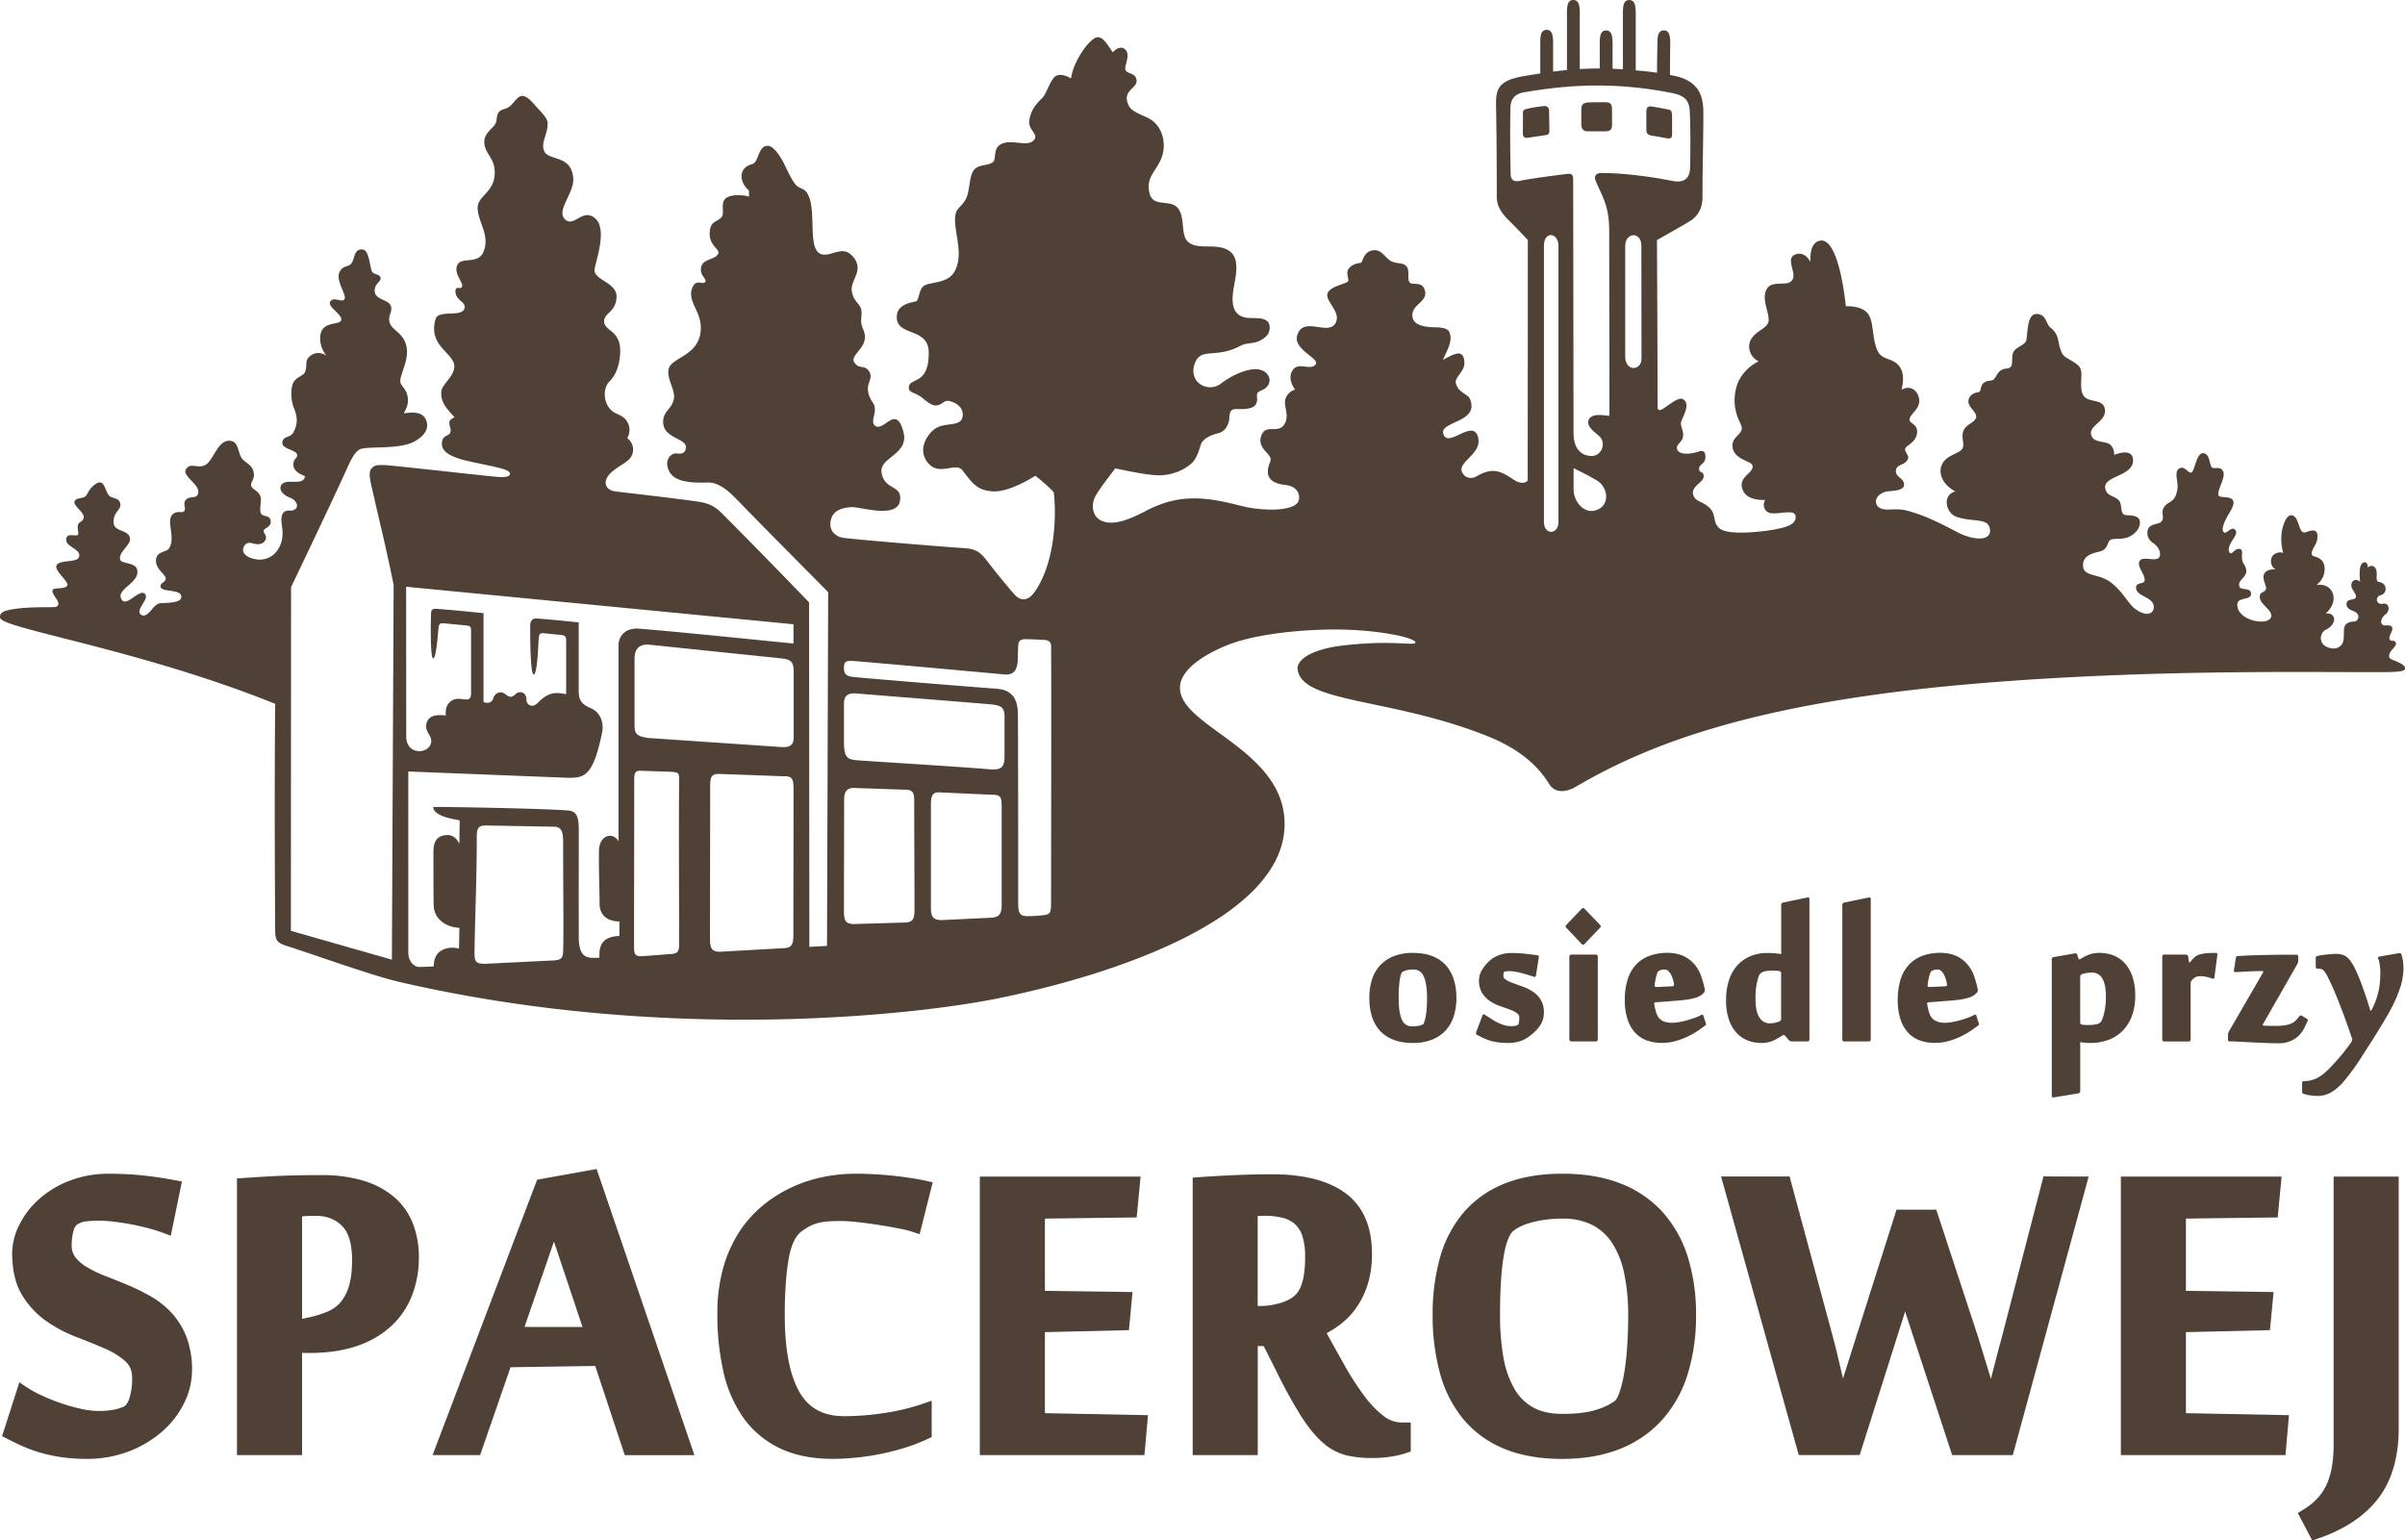 <svg xmlns="http://www.w3.org/2000/svg" viewBox="0 0 1375.18 880.94"><defs><style>.cls-1,.cls-2{fill:#504137;}.cls-2{fill-rule:evenodd;}</style></defs><title>Zasób 2</title><g id="Warstwa_2" data-name="Warstwa 2"><g id="Layer_1" data-name="Layer 1"><g id="spacerowej"><path class="cls-1" d="M109.79,783.82A42.25,42.25,0,0,1,105.46,802,51.45,51.45,0,0,1,93.2,818.22a63.52,63.52,0,0,1-19,11.57,66.47,66.47,0,0,1-24.87,4.48A97.59,97.59,0,0,1,36,833.41a94.66,94.66,0,0,1-11.57-2.32,77.52,77.52,0,0,1-10.48-3.63c-3.23-1.4-6.51-3-9.77-4.64l-3-1.55,9.9-30.82,4.42,3a60.11,60.11,0,0,0,7.75,4.28,108.58,108.58,0,0,0,10.84,4.43,104.83,104.83,0,0,0,11.79,3.4,46.89,46.89,0,0,0,10.36,1.3,45.91,45.91,0,0,0,8.65-.66,27.31,27.31,0,0,0,5.8-1.78l.14-.06c1.06-.43,2.13-1.94,3-4.26a36,36,0,0,0,1.71-12.21c0-4-1.23-7-3.77-9.34a43.61,43.61,0,0,0-11.65-7.27c-5-2.21-10.49-4.44-16.3-6.65a79.51,79.51,0,0,1-17.36-9.16,49.23,49.23,0,0,1-13.85-14.9c-3.76-6.19-5.66-14.29-5.66-24.07A36.6,36.6,0,0,1,10.76,701a48.67,48.67,0,0,1,10.9-14.67,56.38,56.38,0,0,1,17.47-10.88,62.13,62.13,0,0,1,23.5-4.23,183.49,183.49,0,0,1,19.38,1c6.13.67,12.18,1.57,18,2.68l4,.76-6.34,31L93.22,705c-2.47-.92-5.35-1.82-8.55-2.66s-6.59-1.61-9.91-2.24S68.15,699,65,698.61a71.18,71.18,0,0,0-8.23-.55,68.12,68.12,0,0,0-7.43.38,11.78,11.78,0,0,0-4.93,1.66,5.61,5.61,0,0,0-2.28,3.42A29.27,29.27,0,0,0,41,712a11.06,11.06,0,0,0,2.1,7,23.85,23.85,0,0,0,6.69,5.67,68.41,68.41,0,0,0,10.39,5c4.15,1.6,8.43,3.33,12.74,5.13A118.36,118.36,0,0,1,86,741.21,51.47,51.47,0,0,1,98,750.65a44.1,44.1,0,0,1,8.59,13.8A52.36,52.36,0,0,1,109.79,783.82Z"/><path class="cls-1" d="M236.11,699.74a38.43,38.43,0,0,0-10.62-15.1,48.59,48.59,0,0,0-17.6-9.42A82.48,82.48,0,0,0,183.65,672c-3.55,0-7.35,0-11.3.08s-7.94.17-11.77.33-7.66.36-11.31.58-7,.44-10.05.66l-3.72.26V832.13h37.21V773.71h4.21c10.58,0,19.89-1.4,27.68-4.17a53.93,53.93,0,0,0,19.65-11.72,47.24,47.24,0,0,0,11.55-17.56,59.7,59.7,0,0,0,3.7-21.09A53.2,53.2,0,0,0,236.11,699.74Zm-63.4,54.46V695.6c.75-.07,1.49-.13,2.22-.17,1.86-.11,3.69-.16,5.43-.16,6.39,0,11.36,1.89,15.21,5.78s5.74,10.39,5.74,19.43c0,6.33-.65,11.54-1.94,15.5a24.59,24.59,0,0,1-5,9.12,20.13,20.13,0,0,1-7.33,5.07,67.49,67.49,0,0,1-10.15,3.15Z"/><path class="cls-1" d="M341.14,668.51l-34,6.09-59.8,157.53h27.19l17.4-50.26,48.42-.73,16.89,51h39.83Zm-41.21,90.31L316.75,710l16.33,48.86Z"/><path class="cls-1" d="M527.43,802.85l5.31-1.82v20.78l-2.3,1.08a100.41,100.41,0,0,1-12.56,4.87,132.83,132.83,0,0,1-13.7,3.55c-4.66,1-9.43,1.69-14.16,2.19a130.8,130.8,0,0,1-13.8.77c-11.82,0-22.07-2.07-30.46-6.15a54.16,54.16,0,0,1-20.71-17.36,73.3,73.3,0,0,1-11.39-26.28,147.73,147.73,0,0,1-3.47-33.15,95.6,95.6,0,0,1,3.44-26.64,75.64,75.64,0,0,1,9.46-20.8,67.15,67.15,0,0,1,14-15.27,78.23,78.23,0,0,1,16.61-10.11,80.68,80.68,0,0,1,17.87-5.61,95.3,95.3,0,0,1,17.65-1.71c3.43,0,7.13.11,11,.33s7.6.53,11.19.92,7,.85,10.13,1.34,5.72,1,7.78,1.44l4,.89-7.47,29.67-4.09-1.36a66.51,66.51,0,0,0-7.88-1.92c-3.57-.71-7.42-1.39-11.43-2s-8-1.18-11.95-1.61a91.55,91.55,0,0,0-9.49-.64c-2.84,0-5.4.08-7.59.24a31.16,31.16,0,0,0-5.61.87,21.24,21.24,0,0,0-4.57,1.73A32.58,32.58,0,0,0,458.6,704l-.09.06c-3.58,2.53-6.09,7.75-7.48,15.49-1.53,8.59-2.31,19.5-2.31,32.45,0,19.54,2.85,34.42,8.49,44.2,5.29,9.19,13.66,13.66,25.58,13.66a151.51,151.51,0,0,0,23-1.84A124.49,124.49,0,0,0,527.43,802.85Z"/><polygon class="cls-1" points="656.41 809.28 654.4 832.13 560.26 832.13 560.26 672.83 652.19 672.83 649.95 696.21 597.47 696.86 597.47 738.19 647.58 738.86 645.53 760.66 597.47 761.8 597.47 808.13 656.41 809.28"/><path class="cls-1" d="M801.62,813.47a17,17,0,0,1-10.47-3.71,57.71,57.71,0,0,1-11-11.44,156.76,156.76,0,0,1-11.36-17.61c-3.25-5.77-6.67-11.91-10.2-18.31a61.72,61.72,0,0,0,7.19-4.56,43.5,43.5,0,0,0,9.58-9.75A49.1,49.1,0,0,0,782,734.68a58,58,0,0,0,2.49-17.81c0-15.49-5.1-27.12-15.16-34.56-9.69-7.16-23.82-10.8-42-10.8-6.81,0-14,.17-21.51.5s-14.16.72-20.14,1.16l-3.7.27V832.13h37.21V769.77h3.39l6.91,13.69a287.87,287.87,0,0,0,14.33,26.15c4.23,6.63,8.43,11.78,12.48,15.3a32.12,32.12,0,0,0,13.32,7.27,63.12,63.12,0,0,0,15,1.59,66.5,66.5,0,0,0,10.73-.79,55,55,0,0,0,8.58-2l2.74-.91V813.47ZM719.14,695.35h.17c1.46-.05,2.73-.08,3.87-.08a40.49,40.49,0,0,1,10.59,1.25,16.1,16.1,0,0,1,6.87,3.67,15.7,15.7,0,0,1,4.09,6.77,38,38,0,0,1,1.53,11.71,63.84,63.84,0,0,1-.76,10.79,29.56,29.56,0,0,1-1.85,6.62,13.88,13.88,0,0,1-2.26,3.7,16.31,16.31,0,0,1-2.62,2.37,25.38,25.38,0,0,1-7.71,3.27,40,40,0,0,1-10.67,1.42h-1.25Z"/><path class="cls-1" d="M965.1,718.86a69.43,69.43,0,0,0-14.38-25.68,63.27,63.27,0,0,0-24.07-16.38c-9.46-3.73-20.63-5.61-33.22-5.61s-23.7,1.89-33,5.62A59.94,59.94,0,0,0,837,693.25,67.88,67.88,0,0,0,823.45,719a119.66,119.66,0,0,0-4.26,33,124,124,0,0,0,4.17,33.23,70.31,70.31,0,0,0,13.24,26.17,59.35,59.35,0,0,0,23.28,17c9.32,3.91,20.55,5.9,33.39,5.9,12.48,0,23.64-1.95,33.16-5.79a64,64,0,0,0,24.23-16.81,70.7,70.7,0,0,0,14.44-26.16A112.47,112.47,0,0,0,969.8,752,109.56,109.56,0,0,0,965.1,718.86Zm-71.75,89.68c-6.79,0-12.49-1.28-16.93-3.82a28.55,28.55,0,0,1-10.71-10.9A55.26,55.26,0,0,1,859.62,776a139,139,0,0,1-1.9-24c0-14.26.72-25.68,2.15-34,1.7-9.82,4.18-13.07,5.51-14.12,2.7-2.15,6.54-3.86,11.41-5.08a69.16,69.16,0,0,1,16.72-1.93,36.9,36.9,0,0,1,16.85,3.58,30.11,30.11,0,0,1,11.43,10.31,50.07,50.07,0,0,1,6.87,17.25A114.19,114.19,0,0,1,931,752c0,6.12-.19,12.13-.57,17.87a150,150,0,0,1-1.75,15.5,66.85,66.85,0,0,1-2.84,11.37c-1.22,3.33-2.31,4.33-2.77,4.64a39.1,39.1,0,0,1-11.6,5.19C906.78,807.88,900.7,808.54,893.35,808.54Z"/><path class="cls-1" d="M1194.29,672.83l-43.37,159.3h-34.67l-26.87-82c0-.08-.05-.16-.07-.24-.09.33-.19.66-.28,1l0,.13-25.66,81.07h-34.85l-44.41-159.3h39.18l25.09,93c1,3.77,2,7.84,3,12.12q1.28,5.54,2.43,10.44,1.74-5.55,3.73-11.75,2-6.37,3.52-11.12l23.37-73.71h22.73l24.2,73.65c1,3.25,2.14,7,3.4,11.18s2.47,8.18,3.65,11.92l3-11.69c1.08-4.21,2.08-8,3-11.23l24.06-92.86Z"/><polygon class="cls-1" points="1308.85 809.28 1306.84 832.13 1212.7 832.13 1212.7 672.83 1304.63 672.83 1302.39 696.21 1249.91 696.86 1249.91 738.19 1300.02 738.86 1297.97 760.66 1249.91 761.8 1249.91 808.13 1308.85 809.28"/><path class="cls-1" d="M1371.58,672.83v144c0,16.47-3.95,30-11.74,40.1s-19.33,17.77-34.46,22.93l-3.23,1.1-8.27-15.7,3.2-2a36,36,0,0,0,8.73-7.22,30.54,30.54,0,0,0,5.15-8.48,44.53,44.53,0,0,0,2.63-10.08,85.26,85.26,0,0,0,.78-11.83V672.83Z"/></g><g id="osiedle_przy" data-name="osiedle przy"><path class="cls-1" d="M826.42,551.67c-4.21-4.48-10.46-6.75-18.58-6.75a29.54,29.54,0,0,0-10.69,1.8,21.2,21.2,0,0,0-7.89,5.22,21.75,21.75,0,0,0-4.76,8.2A34,34,0,0,0,783,570.72c0,8.29,2.17,14.72,6.44,19.1s10.49,6.62,18.45,6.62a29.5,29.5,0,0,0,10.69-1.8,21.12,21.12,0,0,0,7.89-5.22,21.55,21.55,0,0,0,4.76-8.2,34.27,34.27,0,0,0,1.55-10.65C832.73,562.49,830.61,556.13,826.42,551.67Zm-24.66,31.77c-1.35-2.65-2-7-2-12.8,0-1.94,0-3.82.14-5.59s.26-3.37.48-4.78a16.43,16.43,0,0,1,.82-3.31l.37-.94c.19-.12.75-.42,1.24-.66a8.86,8.86,0,0,1,1.81-.59,16.69,16.69,0,0,1,3.4-.34,6,6,0,0,1,5.89,3.6c1.38,2.73,2.08,7,2.08,12.69,0,2-.07,3.88-.19,5.73a41.76,41.76,0,0,1-.58,4.81,20.93,20.93,0,0,1-.91,3.42l-.34.87-.31.21s-.46.22-1,.44a7.14,7.14,0,0,1-1.48.42,17.78,17.78,0,0,1-3.43.31A6.08,6.08,0,0,1,801.76,583.44Z"/><path class="cls-1" d="M882.79,578.67a13.28,13.28,0,0,1-1.87,7.28,21.92,21.92,0,0,1-4.1,4.76c-.78.67-1.62,1.35-2.5,2a17.13,17.13,0,0,1-3.14,1.9,18.12,18.12,0,0,1-3.95,1.32,23.53,23.53,0,0,1-5.1.49,38.29,38.29,0,0,1-9.34-1.06,42,42,0,0,1-7.15-3c-.49-.26-1.12-.62-1.4-.8s-.36-.74-.17-1.26l3.61-9.65a.77.77,0,0,1,1.13-.47l1.63,1s1.27.79,2.42,1.56a30.53,30.53,0,0,0,3.46,2,24.84,24.84,0,0,0,3.82,1.5,13.19,13.19,0,0,0,3.89.58,14.52,14.52,0,0,0,2.49-.2l.61-.11a7.26,7.26,0,0,0,1.1-.68l.21-.85a13.54,13.54,0,0,0,.29-3,2.82,2.82,0,0,0-1.12-2.41,15.38,15.38,0,0,0-3.89-2.09c-1.69-.65-3.53-1.3-5.47-1.95a26.59,26.59,0,0,1-5.85-2.76,15.8,15.8,0,0,1-4.72-4.6,13.31,13.31,0,0,1-2-7.54,11.64,11.64,0,0,1,1.89-6.2,21.27,21.27,0,0,1,3.91-4.76,17.66,17.66,0,0,1,5.87-3.55,21.72,21.72,0,0,1,7.32-1.14,70.46,70.46,0,0,1,7,.38c2.44.26,5.88.71,5.88.71l1.75.24a.9.9,0,0,1,.6,1.1l-1.64,10.51a.78.78,0,0,1-1,.71l-1.79-.59s-1.23-.39-2.44-.73-2.42-.68-3.62-1-2.29-.52-3.39-.69a19.15,19.15,0,0,0-2.83-.24,12.84,12.84,0,0,0-2.35.15l-.42.09a1.15,1.15,0,0,0-.53.38l-.06.23a6.45,6.45,0,0,0-.21,1.66,2.38,2.38,0,0,0,1.07,2.11,17,17,0,0,0,3.92,2c1.68.62,3.49,1.26,5.54,2a28.87,28.87,0,0,1,5.86,2.75,15.42,15.42,0,0,1,4.74,4.57A13.15,13.15,0,0,1,882.79,578.67Z"/><path class="cls-1" d="M915,529a1.05,1.05,0,0,1,0,1.44l-9.1,9.52a1,1,0,0,1-1.38,0l-9-9.5a1.05,1.05,0,0,1,0-1.45l9-9.43a1,1,0,0,1,1.39,0Z"/><rect class="cls-1" x="897.36" y="545.9" width="16.25" height="49.64" rx="1"/><path class="cls-1" d="M974,580.86a.78.78,0,0,0-1.1-.53c-.43.23-1.19.61-1.69.85,0,0-.61.29-1.82.74s-2.63.92-4.15,1.37-3.07.82-4.74,1.13a24.65,24.65,0,0,1-4.63.47c-3.39,0-5.84-1-7.47-3s-2.4-7.08-2.4-7.08c-.07-.54-.14-1.12-.14-1.28s.45-.32,1-.37l11.3-.86,2-.17s3.33-.29,5-.58a35.64,35.64,0,0,0,4.26-.95,11.28,11.28,0,0,0,3.09-1.36,7.68,7.68,0,0,0,1.35-1.13c.37-.41.73-.84.81-1a1.6,1.6,0,0,0,.14-.74c0-.3,0-.61,0-.68s-.11-.57-.24-1.1c0,0-1.48-6.18-2.83-8.8a20.8,20.8,0,0,0-5-6.45,17.73,17.73,0,0,0-6.33-3.46,23.9,23.9,0,0,0-6.9-1,30.9,30.9,0,0,0-9.51,1.43,20.4,20.4,0,0,0-7.89,4.7,21.71,21.71,0,0,0-5.21,8.45,37.16,37.16,0,0,0-1.83,12.43,34.46,34.46,0,0,0,1.6,11.16,20.58,20.58,0,0,0,4.46,7.67,17,17,0,0,0,6.8,4.35,24.87,24.87,0,0,0,8.25,1.33,29.2,29.2,0,0,0,7.3-.91,42,42,0,0,0,6.64-2.32A46.83,46.83,0,0,0,970,590c1.79-1.15,4-2.78,4-2.78l1.25-.91c.24-.17.29-.75.12-1.27Zm-27.19-21.59a18.08,18.08,0,0,1,.8-2.73l.29-.73a5.3,5.3,0,0,1,1.15-.85,3.22,3.22,0,0,1,.77-.28,7.79,7.79,0,0,1,2-.25,2.84,2.84,0,0,1,2.08.8,8.79,8.79,0,0,1,1.83,2.58,15.66,15.66,0,0,1,1.21,3.67c.18.85.29,1.53.29,1.53a.88.88,0,0,1-.84,1l-9.36.43a.86.86,0,0,1-.92-1s0-.22.09-.84A34.29,34.29,0,0,1,946.82,559.27Z"/><path class="cls-1" d="M1019.49,516.15a1.28,1.28,0,0,0-1,1.2v25.23c0,.55,0,1.28,0,1.63s.07,1.21.07,1.24a2.37,2.37,0,0,1-1,0s-1.14-.14-2.21-.24c-1.68-.15-3.27-.23-4.73-.23a25.16,25.16,0,0,0-9.84,1.86,21,21,0,0,0-7.52,5.38,23.49,23.49,0,0,0-4.7,8.53,36.47,36.47,0,0,0-1.6,11.17,34,34,0,0,0,1.64,11.17,21.46,21.46,0,0,0,4.45,7.65,17,17,0,0,0,6.52,4.35,21.55,21.55,0,0,0,7.52,1.34,16.63,16.63,0,0,0,7.93-1.84c1.77-.93,4.21-2.5,4.21-2.5a1.17,1.17,0,0,1,1.49.22l2.07,2.46a2.43,2.43,0,0,0,1.64.76h9.2a1,1,0,0,0,1-1V514a.79.79,0,0,0-1-.8ZM1006,557.42a6.55,6.55,0,0,1,1.47-1.31,6.07,6.07,0,0,1,1.8-.66,22.23,22.23,0,0,1,4.61-.42,32.34,32.34,0,0,1,3.56.28,1.17,1.17,0,0,1,1,1.13v26.27a1.58,1.58,0,0,1-.92,1.37s-.72.29-1.67.57a13.84,13.84,0,0,1-3.86.54,6.75,6.75,0,0,1-5.81-3.11c-1.58-2.23-2.38-5.9-2.38-10.91a39.25,39.25,0,0,1,1.05-10.19A17.58,17.58,0,0,1,1006,557.42Z"/><path class="cls-1" d="M1068.69,513.21a.79.79,0,0,1,1,.8v80.53a1,1,0,0,1-1,1h-14.25a1,1,0,0,1-1-1V517.35a1.28,1.28,0,0,1,1-1.2Z"/><path class="cls-1" d="M1130.07,580.86a.78.78,0,0,0-1.1-.53c-.43.23-1.19.61-1.69.85,0,0-.61.29-1.82.74s-2.63.92-4.14,1.37-3.08.82-4.74,1.13a24.84,24.84,0,0,1-4.64.47c-3.39,0-5.84-1-7.47-3s-2.4-7.08-2.4-7.08c-.07-.54-.14-1.12-.14-1.28s.45-.32,1-.37l11.3-.86,2-.17s3.33-.29,5-.58a35.64,35.64,0,0,0,4.26-.95,11.14,11.14,0,0,0,3.09-1.36,7.68,7.68,0,0,0,1.35-1.13c.37-.41.73-.84.81-1a1.6,1.6,0,0,0,.14-.74c0-.3,0-.61,0-.68s-.11-.57-.24-1.1c0,0-1.48-6.18-2.83-8.8a20.8,20.8,0,0,0-5-6.45,17.77,17.77,0,0,0-6.32-3.46,24,24,0,0,0-6.91-1,30.9,30.9,0,0,0-9.51,1.43,20.29,20.29,0,0,0-7.88,4.7,21.61,21.61,0,0,0-5.22,8.45,37.16,37.16,0,0,0-1.83,12.43,34.46,34.46,0,0,0,1.6,11.16,20.58,20.58,0,0,0,4.46,7.67,17,17,0,0,0,6.8,4.35,24.91,24.91,0,0,0,8.25,1.33,29.2,29.2,0,0,0,7.3-.91,42,42,0,0,0,6.64-2.32,46.83,46.83,0,0,0,5.87-3.17c1.79-1.15,4-2.78,4-2.78l1.25-.91c.24-.17.29-.75.12-1.27Zm-27.77-18.17a34.29,34.29,0,0,1,.58-3.42,18.08,18.08,0,0,1,.8-2.73l.29-.73a5.3,5.3,0,0,1,1.15-.85,3.22,3.22,0,0,1,.77-.28,7.79,7.79,0,0,1,2-.25,2.84,2.84,0,0,1,2.08.8,8.79,8.79,0,0,1,1.83,2.58,15.66,15.66,0,0,1,1.21,3.67c.18.85.29,1.53.29,1.53a.88.88,0,0,1-.83,1l-9.37.43a.86.86,0,0,1-.92-1S1102.22,563.31,1102.3,562.69Z"/><path class="cls-1" d="M1219.25,558.21a21.23,21.23,0,0,0-4.5-7.61,17.44,17.44,0,0,0-6.54-4.34,21.65,21.65,0,0,0-7.53-1.34,17.27,17.27,0,0,0-7.74,1.63c-1.45.71-3.41,1.92-3.41,1.92a.73.73,0,0,1-1.13-.44l-.6-2.06a1.14,1.14,0,0,0-1.26-.79l-12.33,2.15a1.24,1.24,0,0,0-1,1.17v78.25a.83.83,0,0,0,1,.84l14.27-2.37a1.22,1.22,0,0,0,1-1.16V598.79s0-1.32-.07-2.48v-.13c0-.14.44-.19,1-.09l.59.08a31.34,31.34,0,0,0,4.06.27,29.72,29.72,0,0,0,10.72-1.84,22.19,22.19,0,0,0,8.19-5.4,24,24,0,0,0,5.17-8.55,33.31,33.31,0,0,0,1.79-11.29A33.81,33.81,0,0,0,1219.25,558.21Zm-18.2,26.44a5.11,5.11,0,0,1-2.52,1.11,22.77,22.77,0,0,1-4.41.42,28.46,28.46,0,0,1-3-.15l-.66-.07a1.24,1.24,0,0,1-1-1.17V558.42a1.48,1.48,0,0,1,1-1.31s.93-.31,1.87-.52a17.57,17.57,0,0,1,3.89-.42,6.48,6.48,0,0,1,5.65,3.05c1.52,2.2,2.28,5.78,2.28,10.63A39.31,39.31,0,0,1,1203,580C1202.12,583.24,1201.4,584.3,1201.05,584.65Z"/><path class="cls-1" d="M1267.19,544.92a.8.8,0,0,1,.72,1L1266.2,559a.76.76,0,0,1-1,.68l-1.82-.59s-1-.31-2.1-.52a12.89,12.89,0,0,0-4.78-.16,4,4,0,0,0-1.26.48,6.79,6.79,0,0,0-1.3,1c-.4.38-.62.61-.62.61a2.89,2.89,0,0,0-.7,1.72v32.37a1,1,0,0,1-1,1h-14.24a1,1,0,0,1-1-1V546.9a1,1,0,0,1,1-1H1250a1.22,1.22,0,0,1,1.16,1l.46,3.05c.09.55.42.64.74.21l.3-.39a21.54,21.54,0,0,1,2-2.16,7.61,7.61,0,0,1,1.54-1.14,11.25,11.25,0,0,1,1.85-.72,22.9,22.9,0,0,1,3.38-.63c1.52-.13,3.9-.17,3.9-.17Z"/><path class="cls-1" d="M1319,582.55c.48.27.74.78.58,1.12s-.47,1-.7,1.53c0,0-.68,1.44-1.35,2.77a17.14,17.14,0,0,1-2.9,4.08,15.15,15.15,0,0,1-4.75,3.24,17.72,17.72,0,0,1-7.24,1.31c-1.92,0-4.32-.05-7.13-.16s-5.66-.23-8.36-.38-5.21-.27-7.4-.37c-2.68-.13-3.29-.14-3.29-.14h-1.75c-.41,0-.75-.45-.75-1v-2.78a4.53,4.53,0,0,1,.5-1.87l19.55-33.76c.28-.47,0-.85-.5-.84,0,0-4.6.07-7.15.19l-6.33.33-1.93.1a.74.74,0,0,1-.77-.93l1.15-7.25c.08-.55.42-1,.75-1l1.6-.1s2.56-.14,5.25-.25,5.47-.18,8.54-.26,6.14-.13,9.33-.15,7.68,0,7.68,0h1.75c.42,0,.75.45.75,1v2.4a4.52,4.52,0,0,1-.49,1.87L1294,585.63c-.27.48-.14.89.29.9l2.65.09,1,0,2,.05,1.24,0a31.43,31.43,0,0,0,5.91-.46,14.28,14.28,0,0,0,3.59-1.16,7.48,7.48,0,0,0,2.11-1.54c.63-.67,1.19-1.34,1.19-1.34.36-.42.83-1,1-1.28a1.08,1.08,0,0,1,1.27,0Z"/><path class="cls-1" d="M1374.29,553.53a35.58,35.58,0,0,1-1.65,10.56,70,70,0,0,1-4.22,10.4c-1.7,3.41-3.61,6.83-5.67,10.19s-4,6.59-6,9.77c-2.13,3.3-3.88,6-5.27,8.22s-2.66,4.14-3.78,5.77-2.19,3.13-3.25,4.55-2.28,3-3.64,4.63a29.12,29.12,0,0,1-7.47,6.82,15.47,15.47,0,0,1-7.92,2.29,31.82,31.82,0,0,1-4.29-.32,24.33,24.33,0,0,1-2.81-.56l-1.47-.44c-.27-.1-.5-.63-.5-1.18v-5a1,1,0,0,1,1-1h.48a16.8,16.8,0,0,0,2-.14,17.76,17.76,0,0,0,4-1.1,21,21,0,0,0,5.64-3.68,48.79,48.79,0,0,0,3.62-3.51c1.39-1.46,2.85-3.09,4.35-4.82s3-3.55,4.37-5.39c1.24-1.61,2.86-3.89,2.86-3.89a2.18,2.18,0,0,0,.26-1.76s-3.13-9.14-4.81-13.62c-1.75-4.69-3.4-8.87-4.9-12.44s-2.83-6.48-4-8.75a18.13,18.13,0,0,0-2.57-4.13,3,3,0,0,0-1.34-.85l-.77-.19c-.29,0-1,0-1.47,0a1,1,0,0,1-.94-1v-5c0-.55.25-1.07.55-1.15l1.53-.38s.4-.09,1.36-.23,1.84-.24,2.82-.34,1.92-.2,2.84-.27,1.74-.12,2.39-.12a13.57,13.57,0,0,1,4,.56,8.55,8.55,0,0,1,2.59,1.5,13.23,13.23,0,0,1,1.37,1.43,27.7,27.7,0,0,1,2.54,4c1.08,2.11,2.2,4.66,3.35,7.59s2.32,6.19,3.51,9.77c.87,2.62,2.28,7.25,2.28,7.25.16.53.5.56.76.07,0,0,1-1.81,1.5-3.09a43.43,43.43,0,0,0,2.16-6.22,38.78,38.78,0,0,0,1.1-6.12c.19-2.07.29-4.29.29-6.6a18.78,18.78,0,0,0-.1-1.93c-.08-.71-.16-1.39-.26-2.05s-.2-1.22-.32-1.75l-.14-.62c-.07-.2-.28-.74-.47-1.21a.76.76,0,0,1,.65-1l11.39-2c.54-.09,1.08.1,1.19.43s.33,1,.48,1.55a22.81,22.81,0,0,1,.49,2.47A29.57,29.57,0,0,1,1374.29,553.53Z"/></g><path id="sygnet" class="cls-2" d="M1366.33,376.18c-1.62-3.87,5.59-6.75,3.25-9.19-1.27-1.33-2.43.32-3.21-1.54s2.65-5.27,1.27-7-4.56.11-5.68-1.6c-1.25-1.92.76-4.54,1.79-5.27,3.5-2.5,2.15-7.07-1.08-6.34-4,.92-4.77-3.95-1.5-4.83,4.29-1.15,3.73-7.06-.84-7.58-2.37-.27-.75-4.17-1.58-6.84-1-3.18-3.9-2.68-4.75-1.33-.1-1.66-.6-3.75-2.67-2.92s-2.41,5.09-1.83,10.92c-2.67-2.19-4.83-.45-5,1.69-.25,2.56,2.7,4.85,2.67,6.82-.05,2.12-3.92,1.18-5,2.86s-.24,4.13,2.94,5.19c3.8,1.27,4.07,3.75,2.5,5.57-1.17,1.35-2.72-.09-5.61,1.76-2.64,1.69-1.32,6-2.07,9.92-.59,3.09-3.94,5.63-8.82,3.75-5.84-2.25-4.56-8.5-1.16-10.14,6.71-3.26,5.85-10-.15-9.23,8.44-7.25,4.25-17.94-5.19-16.25,2.34-2.09,5-5,4.57-10.44-.2-2.37-1.88-5.06-5.73-5.92-2.13-.47-2-2.33-.5-5,1-1.8,2.33-3.75,2.17-7-.13-2.69-1.59-3.83-6.59-1.91-4.3,1.64-3.58-8.17-7.5-9.5-3-1-4.75,3.16-5.75,6.75-2.07,7.41.32,14.79.25,14.75-1.67-1-4.84-.3-6.3,1.92a5.59,5.59,0,0,0,2,7.47c-2.19-.5-6.28.39-6.82,3.19-.63,3.27,1.71,6.16,1.3,7.83-.59,2.38-3.5,1.33-3.58,4.47-.13,4.78,8.73,8.24,6.16,12.33s-17,1.48-18.79-6.05c-1.75-7.16,7.83-3.33,7.66-8.08-.12-3.55-5.66-1.75-6.52-3.74-2.14-4.93,7.36-5.51,2.27-13.34-2.28-3.52.59-8.09-2.33-8.42s-4,3.24-5.35,2.38c-1.65-1.09-.63-4.15.68-6.38,1.48-2.51,3.6-4.75,2.38-6.62-1.88-2.88-5,1.9-6.31,1.31-3-1.31,1.33-8.87,2.44-10.69,1.36-2.24,3.66-5.92,2.29-7.93-1.7-2.49-6.87-1.06-8-2.49-1.72-2.27,4.4-10.52,2.4-14.08-1.72-3.07-4.56-1-6.22-2s-1-8.43-5.41-8.24c-3.74.16-4.62,10.91-6.62,11.1s-3.62-4.07-6.75-2.38-.57,7.69-1,11.13c-1.18,9.68-5.73,6.71-8.25,12-1,2.06.73,4.93-.75,7s-6.12,1.18-7.75,4.25a6.63,6.63,0,0,0,2.63,8.12c3.51,2.39,4.54,5.51,4,7.57-1.2,4.18-9.76-.51-11.63,2.93-1.69,3.09,3.62,7.94,2.9,11.31-.41,1.88-4.72.65-4.85,3.69-.23,5.5,10.5,5.17,10.13,11.63-.2,3.37-4.15,5.34-10.38.87-4.41-3.17-6.5-9.1-13.75-15s-16.75-3.12-16.33-10.59c.33-5.95,7-6.62,10.34-7.63,3.74-1.15,3.66-5.25,5.16-6.3,1.83-1.29,5.94-.15,9.9-1.54,3.37-1.19,6.55-4.17,7.06-7.56,1-6.63-8-4.3-9.29-5.66-2-2-.71-5.59-2.65-7.91-2.46-2.93-7.24-2.15-7.85-7.25-.84-7,16.58-6.56,15.91-16.18-.49-7.11-10.75-2.63-10.75-2.63s.19-4.61-3-6.33-8.76-.57-10.13-5c-1.74-5.66,9.13-7.78,7.76-15-1.16-6.1-9.22-3.24-12.13-7.52s-.13-12.36-1.94-15.82-8.53-5.3-10.06-7.91c-3.41-5.82-1-10.57-6.87-15.13-2.75-2.12-2.37-8-8.25-7.87s-4.62,13.71-6,15.85-4.94,2.93-6.72,5.41-.32,7.56-1.85,9-3.56.41-5.92,2.18c-1.79,1.33-2.72,4.23-4,5.09-1.84,1.19-3.08,0-5.59,1.94-2,1.57-1.18,5-3,5.25-3.43.47-5.13,2.29-5.59,4.39-.91,4.15,5.36,7.12,4.27,10.21s-5.18,3.35-7,7.11c-2,4.09,1,8.24-1,10.83-2.26,3-10.15,3.52-12,10.23-1.28,4.68,1.55,10.52,8.22,14-7.67,1.83-5.67,12.33.67,14.5,9.37,3.2,17.74.4,19,6.66,1.5,7.5-9.34,7-18.72,2.05-10.35-5.47-17.47-8.93-26.37-11.63-4.52-1.37-6.75-1.5-12-1.25-4.53.22-7.84-.88-8-4.5-.12-3,3.23-5.69,7.63-6,3.94-.28,8.06-.73,8.38-3.37.49-4-4.88-4.5-4.63-8.25.27-4.12,4.69-2.7,6.75-6.5,1.25-2.32-1.69-3.88-1.45-6.07.19-1.81,5.59-3.26,6.68-8.31,1.21-5.62-3.87-6.12-4.16-8-.57-3.69,7.34-6.5,5.18-13.5-1.56-5.05-6.13-6.25-9.75-4,1.06-4.4,1.26-8.51-.26-11.74-3.13-6.69-10.37-4.76-13.12-9.88-3.7-6.91-2.26-16.95-5.75-21.75-3.62-5-12.75-4.38-12.75-4.38s-3.62-39.62-14.75-37.5c-6.07,1.16-5.39,9.78-5.59,12.08-1.28-2.83-4.58-5.83-8.59-4.17-6.57,2.72,2.81,12.34-3,15.78-3,1.78-9.75-.41-12.65,3.1-4.29,5.21.59,13.39.47,18.62-.14,5.59-10,6.09-11.14,14.22a9.45,9.45,0,0,0,5.41,9.36c-7,3.48-11.3,9.5-12.66,14.51-3.25,12,1.58,19,2.74,22.35,1.76,5-5.7,5.68-5,12.16.84,7.24,10.75,8,11.38,10.49,1.17,4.58-9.16,6.48-5.33,14.58,2.83,6,12.66,5.17,12.66,5.17a5,5,0,0,0,.88,6.6c3.75,3.28,15.9-2.38,16.46,2.73.54,4.92-5.77,6.29-11.39,7.44-5.84,1.2-24.32,3.48-30.78.33-5-2.45-3.57-7.78-5.67-10.85-4-5.87-9.5-4.37-10.75-9.37-1.16-4.59,5.75-7,6-9.92.36-3.57-2.34-2.11-2.6-4.4-.37-3.37,4.38-2.68,3.52-8.51-.07-.51-.5-2.72-3.28-1.83-7.11,2.27-11.19,1.32-12.32-.31-2-2.82,1.48-4.52,2.39-6.53,2-4.38-1.87-7.38-.29-10.88,2.44-5.37,4.29-9.66,1-12s-11.55,6.66-13.74,6.09c-.88-.23-1-.92-1-1.65,0-28.83-.36-95.53-.36-95.53s13.28-7.46,18.74-10.75c4.92-3,7.29-7.8,7.29-13.8,0-16.67.5-33.33.5-48.33,0-10.62-3.3-19.09-19-21.5-.21,0,.08-19.28.08-19.28-.23-1.77,0-6.21-3.66-6.24s-3.5,4.31-3.67,6c0,0-.24,12.13-.24,18.19-4.37-.6-7.67-1-12.18-1.32v-34c-.23-1.77,0-6.21-3.66-6.24s-3.5,4.31-3.67,6V39.65q-3-.21-5.92-.33V23.65c-.23-1.77,0-6.21-3.66-6.24s-3.5,4.31-3.67,6V39.16c-3.79,0-7.56.1-11.42.33V6.24c-.23-1.77,0-6.21-3.66-6.24s-3.5,4.31-3.67,6V40.06c-2.57.24-5.2.54-7.92.88V23.31c-.23-1.77,0-6.21-3.66-6.24s-3.5,4.31-3.67,6V42q-4.44.67-9.27,1.5c-16.14,2.76-16.24,8.24-16,19.27.31,15.81.39,37,.39,49.84,0,3.07.75,7.25,6.25,12.75,6,6,11.5,11.87,11.5,11.87l-.08,137.58s-2.38,3.37-8.5-.83c-8.5-5.83-12.92-6.08-21.08-1.42-1.92,1.1-5.14,1.1-6.84-.91-6.5-7.09,11.34-11.34,7.88-22.17-3.19-10-17.59,7.59-19.77-1.71-1.61-6.87,20.89-6.29,15.31-19.54-1.34-3.19-6.33-3.33-8-8.76-1.4-4.47,6.87-7.07,4.34-15-1.58-5-8.07-.52-11.75,1.28,1.56-4.24,5.87-10.25,3.69-15.7-.8-2-3.46-2.78-8.17-2.89-3.15-.08-12.24-.16-13-5.94-.92-7.46,9.34-8.34,7-15.45-1.76-5.43-7.33-2.14-8.8-4.5-1.39-2.21.85-7.77-2.54-9.78-2.36-1.39-4.52-.53-7.79-2.12s-5.2-6.42-9.57-6.29c-6.13.17-6.64,6.21-7.62,7.16-.2.19-5.17.26-7.27,3.59-1.64,2.59.41,5.61-.17,6.92-.69,1.58-10.06,2.76-11.72,6.82-1.85,4.51,7.81,10.64,4.6,17-4,7.9-18.54-4.17-22,7.09-2.6,8.41,13.38,13.27,10.44,16.87-2.81,3.44-9.5-1.5-12.75,2.75-4.05,5.29,1.12,11.5,1.12,11.5a8.34,8.34,0,0,0-5.39,4.89c-1.6,4.19,2,9-.23,13.94-3.44,7.61-11.17-.2-13.85,7.84-2.15,6.46,4.8,9.62,5.41,12.8.38,2-2,4-1.45,8.63.49,3.88,4.29,5.83,9.95,6.46,7.65.86,8.5,6.44,7.48,9.19-1.54,4.15-10.75,5.17-17.92,4.83-12.36-.57-14.38-2.38-26.08-4.66-16-3.12-28.5-2.34-43.67,5.66-12,6.34-19.33,7.84-24.83,5.5-5.1-2.16-6.74-9-3.23-14.77s5.86-8.39,10.9-15.23c6.35,1.3,17.08,3.59,23.66,3.92,8.6.44,16.75-3.33,20.67-7.5,3.27-3.48,4.25-9.83,5.17-11.17.78-1.13,2.74-3.8,9.58-5.41,4.58-1.09,6.08-6.25,6.17-8.5.22-5.92,2.3-5.25,6.83-5.25,4.75,0,7.5-1,8.46-2.92,2.06-4.12-2-5.9,3.75-8.06,2.5-.94,5.95-5,2.62-9.06-5.06-6.13-17.72-1.13-26.62,5.56-7.29,5.48-19-1-14.63-12,3.58-9.06,12.09-2.11,26.36-9.91,2.95-1.62,7.38-.76,11.39-3.09,2.37-1.38,5.62-3.66,4.82-8.36s-7-4.13-11.07-4.25c-9-.25-10.93-6.33-9.66-15.5,1-7.11,4.66-18.66-2.67-23.16s-17.69.15-23.25-5c-4.33-4-1.35-14-5.82-19.28s-14.35.09-16.22-8.78,3.71-12,6.73-19.27c3.39-8.23.89-17.86-5.44-22.19-4.28-2.93-11-4-13.17-8.5-3.91-8.12,4.57-9.66,4.58-13.67,0-5.42-6-3.83-6.49-7-.36-2.29,3.33-8.5-.24-11.41-1.47-1.2-4-1.42-6.85,1.83-.73-1.13-1.78-2.52-2.41-3.48-2.16-3.29-4.09-5.13-6.1-5.17-4.4-.1-14.24,13.81-15.37,23.59-3.12-1.86-6.2-2.61-8.5-1.52-3.12,1.49-5.53,10.16-7.74,12.45s-6.45,5.78-7.59,12.72c-1,5.82,5,7.7,2.94,11.1-3.31,5.39-14.14-1.11-20.12,3.46-3.57,2.73-1.67,8.25-3.69,9.66-3.5,2.44-8.25,1-11,4.68-2.27,3.09-2.31,10.1-3.64,14.35-1.63,5.24-5.57,6.88-6.4,9.57-2.73,8.84,5.1,22.45-.7,33.59-4,7.75-14.9,6-18,8.75-2.5,2.16-2.36,6.91-3.88,8.45-.75.77-10.61.92-11.29,8.21-1.16,12.5,18,6.33,18.21,21,.29,19.47-11.21,14.13-11.37,20.31-.09,3.25,4,2.52,8.35,6.42,1.54,1.38,4.54,3.54,6.48,3.74,4,.41,4.92-3.1,8.07-2.53s7.84,3,7.93,7.53c.17,8.34-10.17,3.84-16.39,8.78-4.69,3.71-9.6,12.39-3.11,19.56,6.33,7,15.5-.84,19.12,3.59,5.54,6.78,7.88,11.74,17.71,12.25S592,272.06,592,272.06s7.66,5.95,10.56,9.54c1.67,14.5.42,40.41-10.75,56.64-3.55,5.16-7.89,6.15-12,1.44-4.26-4.89-10.53-12.62-14.5-17.75-4.36-5.63-6.3-8-14.33-8.5-10.44-.67-55.85-4.35-68.58-5.83-3.22-.37-7.83-2.84-7.59-8.17.34-7.33,6.34-9.17,12.42-9.42,4.64-.19,26.07,6.88,27.42-3.83,1.16-9.25-8.9-5.52-10.58-15.93-1.42-8.82,15.85-10.24,12.54-23.1-4.3-16.72-11.3.45-16.38-3.8-3-2.53,2.15-8.16-1.08-13-6.84-10.38,1-12.5-2.1-17.79-2.63-4.43-5.83-.93-8.61-5.45-2.25-3.64,5.72-7.36,6.12-13.89.25-4-1.87-5.25-2.14-9-.2-2.74.89-5.58-.44-8.5s-4.17-3.92-4.93-9.39c-.91-6.52,8.1-12.36-.24-20.52-6.16-6-13.33,2.83-18.71-1.32-5.95-4.59-1.29-24.52-6.24-33.52-2.18-4-4.88-2.5-7.44-6.05-2.78-3.84-5.88-11.11-6.78-12.69-1.05-1.86-4.91-8.68-8.48-8.82-5.93-.24-5,9.39-9.17,10.48-8.22,2.14-7.09,10.71-1.76,15,0,1,.08,2.46.08,3.58-2.81-1-11.53-1.81-14,1.68-2.26,3.2.24,8-1.83,10.16-2.23,2.38-5.85,2.15-6.55,7.34-1.29,9.57,7,10.74,4.35,14.07-2.3,2.94-8,2.42-9.25,6.63-1.41,4.68,3.12,7.17,2.37,8.64-1.26,2.48-5.27-2-7.48,3.46-3.53,8.69,6.79,14.15,4.47,26.7-2.25,12.15-15.86,13.51-17.88,19.3-1.87,5.35,3.8,12.65,2.84,17.51-1.3,6.59-6.47,6.91-6.14,13.92.43,8.84,13.34,8.76,13,14-.34,4.76-4.59,3.29-5.91,3.39-3.15.23-6.32,4.1-4,9.5,2.25,5.17,7.88,7.67,22.25,7.17,6.35-.22,11.92,4.67,16.75,9.67,14.75,15.25,52.25,53,52.25,53l-.66,202.33-10.09.54-.16-197S435,315.76,412.83,293.6c-3.66-3.67-7-5.84-14.33-6.84-15.83-2.16-26.33-3.33-46-5.66-1.19-.14-6-.66-6.17-5-.16-4,4.93-7.51,7.42-9.13,4.5-2.92,7.83-4.67,8.25-9.25a8.18,8.18,0,0,0-3.33-7.17,9.5,9.5,0,0,0,1.16-6.08c-1.08-6.17-6.09-7.15-8.41-8.5-6.59-3.83-7.09-13.58-3-17.75,2.54-2.57,4.8-6.14,5.79-12.5,2.75-17.58-8.78-15.5-8.78-22.11,0-4.64,6.86-5.14,7.11-13.89.21-7.63-11.25-9.25-12.58-14.51-.72-2.82,8.33-23.74.17-30.49-7-5.75-11.75,5.25-16.84.92-5.71-4.88,4.86-14.91,4.5-23.2-.62-14.22-14.18-10.16-16.66-16.14-2-4.83,2.08-9.33,2-15.72,0-2.84-3.07-5.9-6.37-9.44-2.31-2.49-5-6.15-8.17-6.3-2.33-.12-4.75,3.81-6.41,5.38-2.76,2.61-5.23,1.9-6.75,3.67-2,2.37-.83,4.75-2.42,7.33-1.44,2.36-6.16,5-6.09,10,.12,7.33,6.93,9.16,5.86,19.4-1,9.4-9.2,11.56-9.63,17.63-.55,7.88,7.53,16.21,3.2,26-3,6.89-12.34,2.67-14.69,7-2.58,4.72,2.85,9.7,2.6,12.2-.29,2.9-3.83-.83-3.83,3.25,0,4.92,5.67,5.83,5.3,9-.75,6.47-15,.84-16.69,6.82-4.44,15.26,10.39,19.26,10.71,26.67.27,6.09-7,10.26-7.39,14.67-.5,5.53,2.24,9.09,7.57,14.76-1.71.83-3,1.58-3,3,.05,3.14,1.4,3.61.4,6-.69,1.62-3.74,1.37-4.46,4.39-1,4.36,1.1,8.45,14.21,11.52,14.3,3.35,24.79,4.48,24.5,7.5-.23,2.41-6.18,1.8-9.59,1.45-12.36-1.25-31.91-3.45-44.58-4.78-20-2.1-22.42-2.67-24.92.17-2.18,2.47-.75,7.08,1.25,15.91,4.76,21,5.78,23.92,11.34,50.67L224.08,548.8l-57.75-16.5.09-196.54s19.79-41.19,31.74-67.25c.73-1.59,4.05-10,7.67-11.58,4.63-2,22.41.37,31.17-4.5,4.2-2.34,9-6.37,6.63-12.2-2.77-6.93-13.3-3.09-12.67-4.17,1.61-2.8,2.92-5.5,2-9.76-1-4.62-4-5.62-4.1-8.35-.12-3.64,5.07-12.21,3.62-19.55-1.71-8.67-9-9.37-9.87-14.72-.62-3.75,2.23-5.85.68-9.11s-8.55-3.26-9-7.64c-.5-4.79,3.64-5.69,3.32-7.92-.39-2.81-4.41-1.41-5.25-4.58-1.19-4.52-1.62-11.87-5.48-11.81-4.52.08-3.77,4.56-5.85,7.81-1.67,2.61-4.74.93-6.85,5.06-2.48,4.86,4,12.92,2.88,15.4-1.2,2.71-6.45-1.79-8.28,1.71-1.64,3.13,7.83,7.58,6.18,10.8-1.08,2.11-7.11.88-10.29,4.62-2.47,2.91-2.31,10.16,1.94,15.29-5.75-3.38-9.81.06-11,2.37-.88,1.72.06,5.82-1.75,7.91-1.45,1.67-5.11,2.44-6.39,5.78-1.36,3.56-1.17,9.89.82,14.64,1.91,4.59,1.91,8.67-.45,13.12-2,3.69-6.06,1.86-6.39,6s9.58,4,8.39,7.89c-.38,1.23-2.6,2-2,5.66.35,2.23,2.78,4.3,6.56,5.56-.75,6.42-11.87.42-13.83,5.67-1.16,3.11,2.51,5.65,5.08,6.63,5.63,2.12,5.46,7.73,0,7.45-6-.3-4.81,5.88-4.25,10.25.71,5.6-.75,11.17-5,14.92A12.4,12.4,0,0,1,148,320c-4.92-.2-10.79-3.05-8.54-7.42,1.87-3.66,5-1.54,7.25-1.41s4.37-.53,5.12-2.62c1-2.88-1.37-3.25-1-5.13.34-1.7,4.21-1.79,3.94-5.41s-4.27-2.34-5.41-4.21c-1.45-2.35.56-7.55-.56-10.21-1.44-3.42-5.22-3.84-5.22-6.29,0-2.27,2.12-3.17,1.5-6.94-.81-5-5.12-5.63-7-8.61-2.36-3.75-1.56-9.39-6.75-9.7-7-.43-9.35,11.76-14.25,14-4.37,2-8.12-1.75-10.71,2.25-2.48,3.84,8,8.78,7,13.57-.8,3.93-4.71,1.22-7.17,4.05-1.88,2.16.45,4.71-.89,6.37-1.11,1.38-5-.83-7.25,2.63-2.64,4,2.43,13.33-1.51,18.78-1.5,2.08-6.58,1.64-7.26,5.77-1,5.83,5.59,9,5.45,11.28-.17,2.67-2.92,2.09-2.94,4.61,0,3.49,11.52,1.31,11.86,5.64.2,2.67-2.75,3.67-11.67,3.92-2.19.06-3.86,1.95-5.39,3.86-1.07,1.35-3.78,4.45-6,2.72-3.36-2.58,4.13-8.33,2.67-11.25-2.5-5-10.58,7-13.55,2.84-4.42-6.15,10.88-9.67,8.63-17.54-1.18-4.15-9.25-2.92-9.71-5.75-.77-4.61,6.84-8.25,5.55-12.55-1.37-4.61-9.25-3-9.26-8.74,0-6,4.42-6.87,3.87-10.3-.7-4.29-5.2-2.66-6.82-5.29-1.86-3-2.25-6.5-4.46-7-1.73-.42-4.62,2-5.92,3.71-1.1,1.43-1.84,3.46-2.92,4.33-1.45,1.17-5.49.54-6.08,2.95-.64,2.59,6.17,6.3,5.17,9.47-.76,2.41-1.83,1.41-2.92,3.25s.46,5.29-.33,6.25-5.41-.85-6.33,1.25c-2.5,5.71,9,6.41,6.91,11.58-1.3,3.23-11,1.17-12.75,4.58-1.58,3.1,7.42,9.42,6.09,11.59-1.49,2.42-7.67.75-8.36,2.63-.91,2.48,5.89,7.37,2.19,9.45-1.33.75-16.73-.55-27.79,2-3.25.75-4.86,2.08-4.38,4.42,1.25,6.08,80.25,18.08,157.25,49.11-.5,53.47-.13,105.47,0,130,0,5.38,1.38,6.87,7.1,8.62,10.5,3.2,47.47,16.6,63.78,20.38,153.12,35.5,296.32,18.75,342.22,9.48,67-13.54,167.29-46.79,164-102.44-2.44-41.37-62-53.7-59.68-76.45,1.24-12.09,21.11-21.12,29.81-24.2,14.51-5.14,37.25-7.7,56.76-7.89,25.5-.25,48.42,4.67,48,7.5-.29,2-14-1.75-42.25,1.75-16.42,2-26,7.81-25.11,13.76,2.86,19.24,53.61,16,108.61,38,13.93,5.57,26.92,13.86,35.18,27.24,3.47,5.61,9.78,4.91,15.57,1.51,40.5-23.75,100.6-47.58,223.54-58.39,95-8.36,185.83-7,228-7,12.75,0,22.13.3,22.34-1.91C1375.48,379.07,1367,377.66,1366.33,376.18ZM276.9,551.18c-4.06-.24-5.62-.48-5.57-6.31.17-17.86,1.29-41.12,1.29-65.37,0-5.34.33-7.54,5.49-7.43l38.47.69c5.16-.11,5.42,4.08,5.42,9.42,0,24.25.35,52.8,0,61.87-.17,3.84-1.19,4.93-5.25,5.17ZM370.45,422c-6.5-1.05-7.62-2.38-7.62-7.37V376.66c0-5.34,2.51-8.17,7.67-8.06l76.33,7.91c6.09.67,7,2.5,7,8.15,0,11.84,0,24.6,0,36.94,0,4.24-1.86,6.07-7.49,5.58Zm-3.12,124.78c-3.5.17-4.79-.46-4.79-4.83,0-23.81.11-70.63.11-94.88,0-5,.1-6.64,4.68-6.27l16.52.57c4.36.33,4.53.81,4.48,5.13-.26,24.25,0,70,0,93.82,0,4.57-1.81,5.07-4.56,5.25C379.19,545.87,371.77,546.55,367.33,546.76Zm43.95-2.5c-3.91-.25-5.31-1.44-5.31-7.62,0-25.2.1-60.54.1-86.21,0-5.65.33-8,5.3-7.86l37.08,1.33c5-.11,5.3,2.22,5.3,7.86,0,25.67-.1,57.61-.1,82.81,0,6.17-1.4,7.36-5.32,7.62ZM353.67,369.1v112c-3.41-5.79-11.05-3.34-11.17,5.33-.17,12,.33,22.41.33,30.25,0,10.87,11.34,10.25,11.34,10.25v8.33c-10.21.29-11.71,5.92-11.42,12.42-5.77.12-11.77,1.38-11.81-11.6-.06-22.83,0-47.32,0-61.82,0-7.66-1.61-10.37-5.94-10.75-14.16-1.22-75-2.23-77.29-2,.23,5.17,11,6.79,15.12,7.63l-.16,13.33c-1.9-3.64-4.46-5.52-8.59-4.79-5,.88-6.25,4.58-6.25,9.71,0,12.18,0,22.58.13,29.95.12,9.88,9.54,13.21,14.71,13.21l-.21,11.92s-6.13-1.92-11,1.75c-3.85,2.92-3.42,8.42-3.42,8.42s-3.5.25-8.08.33c-3.41.06-6.5-3.33-6.5-8.33V441.18s68.83,2.75,88.61,3.5c11.73.44,16.71.73,22.22-25.75,1.25-6-1.43-11.69-5.93-13.69-5.12-2.27-7.46-3.87-7.46-10.31v-39s-18.86-2-24.23-2.22c-2.63-.12-3.5,1.88-3.5,4.13,0,4-.08,27.81,2,27.85s2.61-17.09,2.84-20.17c.21-2.74.45-3.67,3.2-3.38,3.3.35,6,.6,9.72,1,2.48.24,2.8,1.17,2.8,3.61v30.25c-7.44-1.69-11.22-.16-16.3,5-3.18,3.23-6.5.88-6.42-1.93.13-3.95-3.75-5.52-6.25-3.08-3.34,3.26-4.75.19-7.25-.83-1.83-.75-4.5.16-5.5,3.25-1.26,3.86-5.54,2.07-5.54,2.07,0-11.33,0-50.84,0-50.84s-20.43-2.11-27.37-2.48c-1.26-.07-2.5.33-2.59,2.08-.27,5.83-.5,26.25,1.17,26.25,1.84,0,2.67-14.25,3.08-17.5.29-2.26.83-2.77,3.59-2.5s10.73,1,12.73,1.26c2.16.25,2.27,1.18,2.27,3.32v35.33c0,7-6.21,1.09-11,4.22-3.36,2.21-3.56,5.09-3.5,8.56-4.79-.61-10.19-.46-11.13,5.31-.75,4.63,4.5,6.75,2.38,11.38-1.54,3.35-5.21,3.87-7.38,3.62-3.58-.42-6.43-3.5-6.43-8.08,0-23.42-.07-85.88-.07-85.88l221.5,21.46v11c-6.78-.6-68.66-7-88.16-8.46C357.79,358.82,353.67,363.6,353.67,369.1ZM601,514.71c0,7.17,0,8.21-5,8.72a71.51,71.51,0,0,1-9.24.47c-4.56-.38-4.56-2.76-4.56-10,0-17.66,0-89.14-.16-105.44-.08-9-3.38-13.95-12.29-14.61-19.61-1.46-75.38-6-82.19-6.77-3.62-.4-5-1.69-5-5.19s1.16-4.21,5.24-3.92c4.71.34,39.29,3.37,86.38,7.71,5.9.54,7.64-3,7.82-8.95,0-.1,0-3.66.17-6.66.14-2.13,0-4.64,4.33-4.55,4.66.09,5.73.16,10.52.42,4.53.24,4,3.32,4,4.93C601.21,385.19,601,509.84,601,514.71ZM882.83,298.4V140.68c0-8.75,8.3-7.92,8.3,0V298.46C891.13,305.93,882.83,306.1,882.83,298.4Zm28.34-6.3c-6,1-11.39-5.58-11.39-12.17V267.72c5.66,2.81,7.78,3.83,13.22,7C920.33,279.1,920.61,290.52,911.17,292.1Zm9-54.29c-2.65-.2-10.41-1.93-11.88,2.62-1.12,3.5,3.34,6.52,5.84,8.67,4.83,4.16,1.66,12-4.5,11.66s-9.89-4.95-9.89-13.2c0-11.75-.2-142.25-.2-145.13,0-2.19-.62-3.29-3.29-3-6,.75-21.46,2.71-27.33,4-3.2.68-5.06-.5-5.13-3.87-.25-12.75-.39-25-.15-37.62.11-5.16,2.34-8.19,7.72-9.13,28.56-5,54.31-5.5,84.29.3,11.07,2.14,10.48,6.89,10.75,16.18.2,6.87.21,18,0,26.48-.18,6.17-3.21,9-10.14,7.68-13-2.57-28.39-4.52-40.52-4.52-3.42,0-4.42,1.92-3.25,4.67,4,9.45,7.65,14.35,7.65,28.6C920.15,161.52,920.38,235.92,920.21,237.81Zm18.39-32.55c0,6.78-9.25,7.5-9.25-1.5v-63c0-8,9.23-8.66,9.23,0C938.58,162,938.6,203.49,938.6,205.26ZM488.08,528.43c-4.06-.23-5.51-1.34-5.51-7.08,0-23.42.1-39.65.1-63.5,0-4,.68-7.44,5.91-7.25,6.84.25,28.67,1,28.67,1,5.16-.1,5.5,2.06,5.5,7.31,0,23.85.16,38.15.16,61.57,0,5.74-1.46,6.85-5.52,7.08Zm50.11-2.25c-4.06-.24-5.89-1.26-5.89-7.09V460.45c0-4.94.7-7.6,5-7.31l30.18,1.36c5.16-.11,5.27,2.09,5.27,7.43v55.63c0,5.84-2.12,7-6.18,7.25Zm36.19-93.48c0,5.75-1.6,7.85-8.58,7.23-15.62-1.4-71.22-4.76-76.13-5.2-5.36-.48-6.84-2-7.1-9.28V403c-.11-5.16,2.11-6.89,7.42-6.42,7.09.62,63.28,5.06,75.81,6.14,5.81.51,8.66,1.37,8.58,6.74ZM883.9,77.24c-2.29.37-8.46,1.27-10.63,1.57-1.81.25-2.5-1-2.5-2.38,0-2.52.06-9.83.06-11-.16-2.08.31-2.72,2-3.12a66.84,66.84,0,0,1,10-1.63A2.48,2.48,0,0,1,885.77,63c0,2.13.17,8.9.17,11.63C885.94,76.57,885.46,77,883.9,77.24Zm37.86-6.06c0,3-.93,4-4.68,3.91h-7.73c-3.62.21-5.17-.7-5.17-4.33v-7.3c0-3.74.59-4.78,5.17-4.94l7.73-.09c4,0,4.68.78,4.68,5ZM941.38,74c0-7.25,0-3.92,0-10.1,0-1.64.41-3.42,3.07-3,3.32.5,6.89,1.25,9.33,1.67,2.05.36,2.32,1.38,2.32,4.42V77.14c-.09,1.62-.74,2.34-3,1.93-2.42-.44-5.5-1-8.69-1.52C941.88,77.16,941.38,75.81,941.38,74Z"/></g></g></svg>